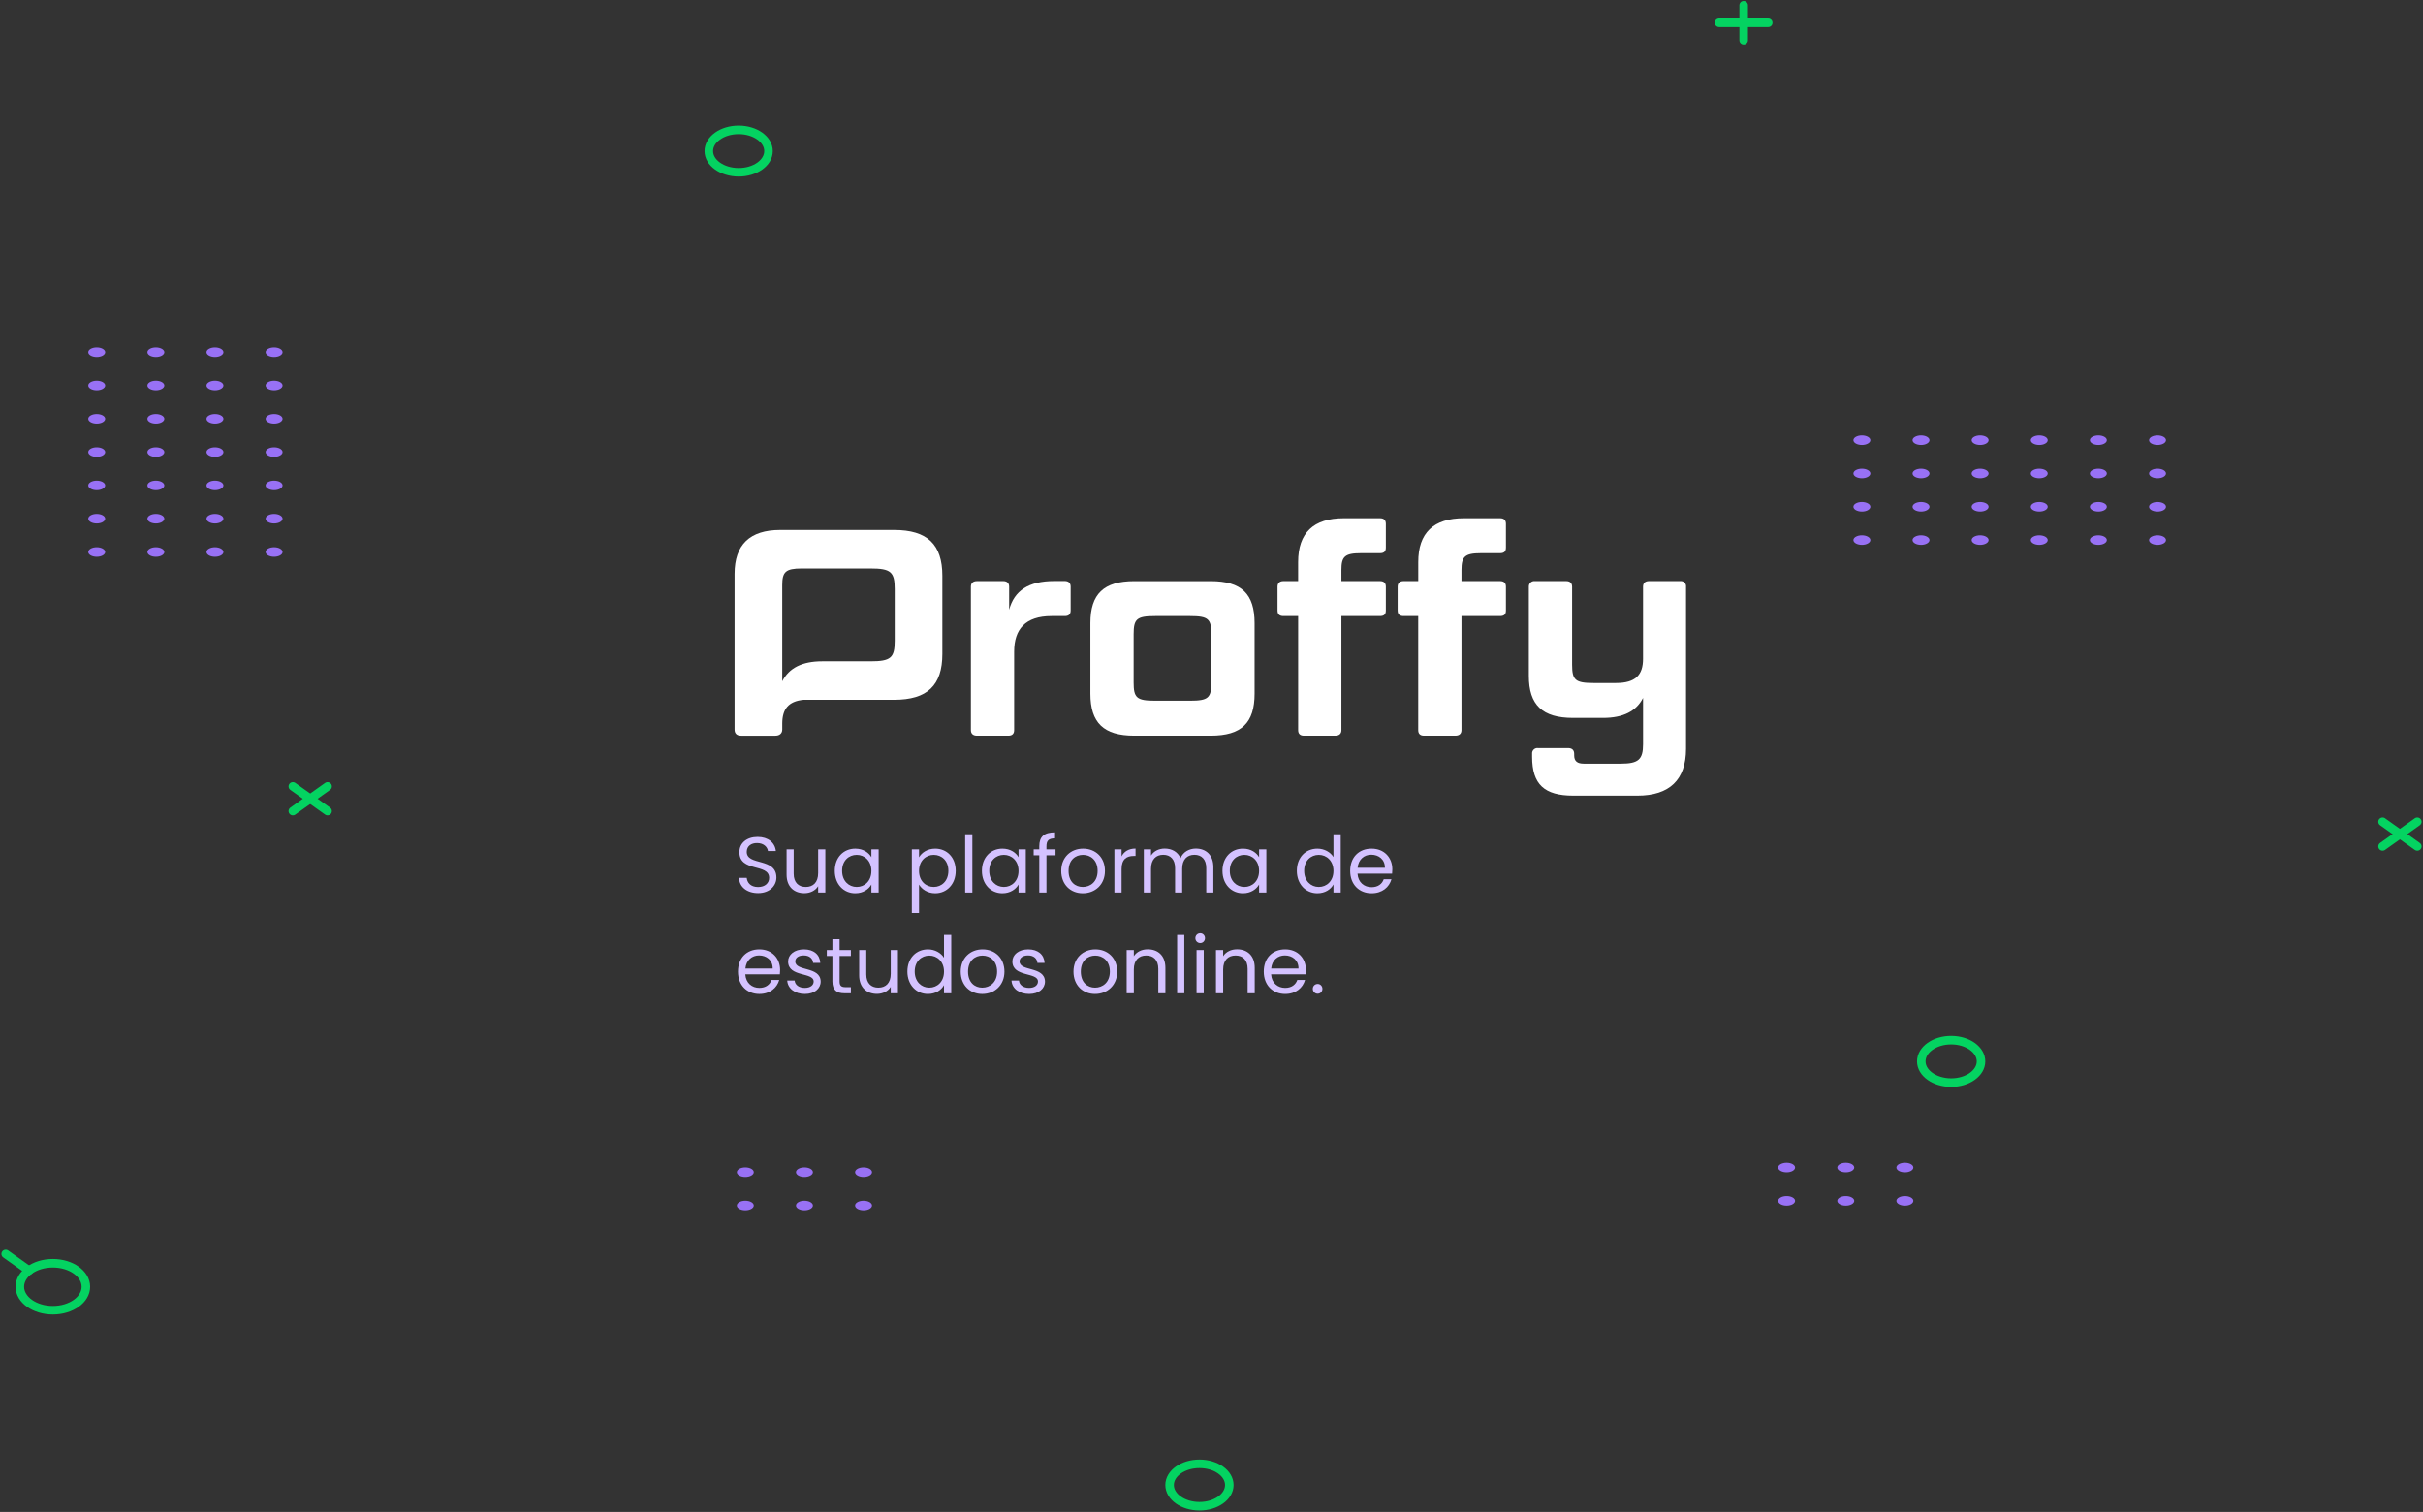 <svg width="851" height="531" viewBox="0 0 851 531" fill="none" xmlns="http://www.w3.org/2000/svg">
<rect x="0" y="0" width="851" height="531" fill="#333333" stroke="none"/>
<path d="M6.966 451.905C6.966 447.354 12.158 443.664 18.562 443.664C24.967 443.664 30.159 447.354 30.159 451.905C30.159 456.456 24.967 460.146 18.562 460.146C12.178 460.146 6.966 456.456 6.966 451.905Z" stroke="#04D361" stroke-width="3" stroke-miterlimit="10" stroke-linecap="round" stroke-linejoin="round"/>
<path d="M10.181 446.22L2 440.392" stroke="#04D361" stroke-width="3" stroke-miterlimit="10" stroke-linecap="round" stroke-linejoin="round"/>
<path d="M849 297.273L836.8 288.602" stroke="#04D361" stroke-width="3" stroke-miterlimit="10" stroke-linecap="round" stroke-linejoin="round"/>
<path d="M836.8 297.273L849 288.602" stroke="#04D361" stroke-width="3" stroke-miterlimit="10" stroke-linecap="round" stroke-linejoin="round"/>
<path d="M115.05 284.86L102.85 276.19" stroke="#04D361" stroke-width="3" stroke-miterlimit="10" stroke-linecap="round" stroke-linejoin="round"/>
<path d="M102.85 284.86L115.05 276.19" stroke="#04D361" stroke-width="3" stroke-miterlimit="10" stroke-linecap="round" stroke-linejoin="round"/>
<path d="M612.412 14.105L612.412 1.844" stroke="#04D361" stroke-width="3" stroke-miterlimit="10" stroke-linecap="round" stroke-linejoin="round"/>
<path d="M603.764 7.976L621.038 7.976" stroke="#04D361" stroke-width="3" stroke-miterlimit="10" stroke-linecap="round" stroke-linejoin="round"/>
<path d="M674.794 372.76C674.794 368.654 679.481 365.308 685.279 365.308C691.057 365.308 695.765 368.639 695.765 372.76C695.765 376.866 691.078 380.211 685.279 380.211C679.481 380.197 674.794 376.866 674.794 372.76Z" stroke="#04D361" stroke-width="3" stroke-miterlimit="10" stroke-linecap="round" stroke-linejoin="round"/>
<path d="M410.786 521.549C410.786 517.443 415.473 514.097 421.271 514.097C427.049 514.097 431.756 517.428 431.756 521.549C431.756 525.655 427.069 529 421.271 529C415.473 528.986 410.786 525.655 410.786 521.549Z" stroke="#04D361" stroke-width="3" stroke-miterlimit="10" stroke-linecap="round" stroke-linejoin="round"/>
<path d="M248.948 53.054C248.948 48.948 253.635 45.603 259.434 45.603C265.211 45.603 269.919 48.934 269.919 53.054C269.919 57.16 265.232 60.506 259.434 60.506C253.635 60.491 248.948 57.16 248.948 53.054Z" stroke="#04D361" stroke-width="3" stroke-miterlimit="10" stroke-linecap="round" stroke-linejoin="round"/>
<path d="M757.754 187.997C756.111 187.997 754.78 188.747 754.78 189.672C754.78 190.597 756.111 191.347 757.754 191.347C759.396 191.347 760.727 190.597 760.727 189.672C760.727 188.747 759.396 187.997 757.754 187.997Z" fill="#9871F5"/>
<path d="M736.98 187.997C735.338 187.997 734.006 188.747 734.006 189.672C734.006 190.597 735.338 191.347 736.98 191.347C738.623 191.347 739.954 190.597 739.954 189.672C739.954 188.747 738.623 187.997 736.98 187.997Z" fill="#9871F5"/>
<path d="M716.226 187.997C714.583 187.997 713.252 188.747 713.252 189.672C713.252 190.597 714.583 191.347 716.226 191.347C717.868 191.347 719.2 190.597 719.2 189.672C719.2 188.747 717.868 187.997 716.226 187.997Z" fill="#9871F5"/>
<path d="M695.456 187.997C693.813 187.997 692.482 188.747 692.482 189.672C692.482 190.597 693.813 191.347 695.456 191.347C697.098 191.347 698.429 190.597 698.429 189.672C698.429 188.747 697.098 187.997 695.456 187.997Z" fill="#9871F5"/>
<path d="M674.699 187.997C673.057 187.997 671.725 188.747 671.725 189.672C671.725 190.597 673.057 191.347 674.699 191.347C676.342 191.347 677.673 190.597 677.673 189.672C677.673 188.747 676.342 187.997 674.699 187.997Z" fill="#9871F5"/>
<path d="M653.929 187.997C652.286 187.997 650.955 188.747 650.955 189.672C650.955 190.597 652.286 191.347 653.929 191.347C655.571 191.347 656.903 190.597 656.903 189.672C656.903 188.747 655.571 187.997 653.929 187.997Z" fill="#9871F5"/>
<path d="M757.753 176.304C756.111 176.304 754.78 177.054 754.78 177.979C754.78 178.904 756.111 179.654 757.753 179.654C759.396 179.654 760.727 178.904 760.727 177.979C760.727 177.054 759.396 176.304 757.753 176.304Z" fill="#9871F5"/>
<path d="M736.98 176.304C735.338 176.304 734.006 177.054 734.006 177.979C734.006 178.904 735.338 179.654 736.98 179.654C738.623 179.654 739.954 178.904 739.954 177.979C739.954 177.054 738.623 176.304 736.98 176.304Z" fill="#9871F5"/>
<path d="M716.226 176.304C714.583 176.304 713.252 177.054 713.252 177.979C713.252 178.904 714.583 179.654 716.226 179.654C717.868 179.654 719.2 178.904 719.2 177.979C719.2 177.054 717.868 176.304 716.226 176.304Z" fill="#9871F5"/>
<path d="M695.456 176.304C693.813 176.304 692.482 177.054 692.482 177.979C692.482 178.904 693.813 179.654 695.456 179.654C697.098 179.654 698.429 178.904 698.429 177.979C698.429 177.054 697.098 176.304 695.456 176.304Z" fill="#9871F5"/>
<path d="M674.699 176.304C673.057 176.304 671.725 177.054 671.725 177.979C671.725 178.904 673.057 179.654 674.699 179.654C676.342 179.654 677.673 178.904 677.673 177.979C677.673 177.054 676.342 176.304 674.699 176.304Z" fill="#9871F5"/>
<path d="M653.929 176.304C652.286 176.304 650.955 177.054 650.955 177.979C650.955 178.904 652.286 179.654 653.929 179.654C655.571 179.654 656.903 178.904 656.903 177.979C656.903 177.054 655.571 176.304 653.929 176.304Z" fill="#9871F5"/>
<path d="M757.753 164.602C756.111 164.602 754.78 165.352 754.78 166.277C754.78 167.202 756.111 167.952 757.753 167.952C759.396 167.952 760.727 167.202 760.727 166.277C760.727 165.352 759.396 164.602 757.753 164.602Z" fill="#9871F5"/>
<path d="M736.98 164.602C735.338 164.602 734.006 165.352 734.006 166.277C734.006 167.202 735.338 167.952 736.98 167.952C738.623 167.952 739.954 167.202 739.954 166.277C739.954 165.352 738.623 164.602 736.98 164.602Z" fill="#9871F5"/>
<path d="M716.226 164.602C714.583 164.602 713.252 165.352 713.252 166.277C713.252 167.202 714.583 167.952 716.226 167.952C717.868 167.952 719.2 167.202 719.2 166.277C719.2 165.352 717.868 164.602 716.226 164.602Z" fill="#9871F5"/>
<path d="M695.456 164.602C693.813 164.602 692.482 165.352 692.482 166.277C692.482 167.202 693.813 167.952 695.456 167.952C697.098 167.952 698.429 167.202 698.429 166.277C698.429 165.352 697.098 164.602 695.456 164.602Z" fill="#9871F5"/>
<path d="M674.699 164.602C673.057 164.602 671.725 165.352 671.725 166.277C671.725 167.202 673.057 167.952 674.699 167.952C676.342 167.952 677.673 167.202 677.673 166.277C677.673 165.352 676.342 164.602 674.699 164.602Z" fill="#9871F5"/>
<path d="M653.929 164.602C652.286 164.602 650.955 165.352 650.955 166.277C650.955 167.202 652.286 167.952 653.929 167.952C655.571 167.952 656.903 167.202 656.903 166.277C656.903 165.352 655.571 164.602 653.929 164.602Z" fill="#9871F5"/>
<path d="M757.753 152.909C756.111 152.909 754.78 153.659 754.78 154.585C754.78 155.51 756.111 156.26 757.753 156.26C759.396 156.26 760.727 155.51 760.727 154.585C760.727 153.659 759.396 152.909 757.753 152.909Z" fill="#9871F5"/>
<path d="M736.98 152.909C735.338 152.909 734.006 153.659 734.006 154.585C734.006 155.51 735.338 156.26 736.98 156.26C738.623 156.26 739.954 155.51 739.954 154.585C739.954 153.659 738.623 152.909 736.98 152.909Z" fill="#9871F5"/>
<path d="M716.226 152.909C714.583 152.909 713.252 153.659 713.252 154.585C713.252 155.51 714.583 156.26 716.226 156.26C717.868 156.26 719.2 155.51 719.2 154.585C719.2 153.659 717.868 152.909 716.226 152.909Z" fill="#9871F5"/>
<path d="M695.456 152.909C693.813 152.909 692.482 153.659 692.482 154.585C692.482 155.51 693.813 156.26 695.456 156.26C697.098 156.26 698.429 155.51 698.429 154.585C698.429 153.659 697.098 152.909 695.456 152.909Z" fill="#9871F5"/>
<path d="M674.699 152.909C673.057 152.909 671.725 153.659 671.725 154.585C671.725 155.51 673.057 156.26 674.699 156.26C676.342 156.26 677.673 155.51 677.673 154.585C677.673 153.659 676.342 152.909 674.699 152.909Z" fill="#9871F5"/>
<path d="M653.929 152.909C652.286 152.909 650.955 153.659 650.955 154.585C650.955 155.51 652.286 156.26 653.929 156.26C655.571 156.26 656.903 155.51 656.903 154.585C656.903 153.659 655.571 152.909 653.929 152.909Z" fill="#9871F5"/>
<path d="M303.295 421.701C301.652 421.701 300.321 422.451 300.321 423.376C300.321 424.301 301.652 425.051 303.295 425.051C304.937 425.051 306.268 424.301 306.268 423.376C306.268 422.451 304.937 421.701 303.295 421.701Z" fill="#9871F5"/>
<path d="M282.54 421.702C280.897 421.702 279.566 422.452 279.566 423.377C279.566 424.302 280.897 425.052 282.54 425.052C284.182 425.052 285.513 424.302 285.513 423.377C285.513 422.452 284.182 421.702 282.54 421.702Z" fill="#9871F5"/>
<path d="M261.77 421.702C260.128 421.702 258.796 422.452 258.796 423.377C258.796 424.302 260.128 425.052 261.77 425.052C263.412 425.052 264.744 424.302 264.744 423.377C264.744 422.452 263.412 421.702 261.77 421.702Z" fill="#9871F5"/>
<path d="M303.297 410C301.654 410 300.323 410.75 300.323 411.675C300.323 412.6 301.654 413.35 303.297 413.35C304.939 413.35 306.271 412.6 306.271 411.675C306.271 410.75 304.939 410 303.297 410Z" fill="#9871F5"/>
<path d="M282.54 410C280.897 410 279.566 410.75 279.566 411.675C279.566 412.6 280.897 413.35 282.54 413.35C284.182 413.35 285.513 412.6 285.513 411.675C285.513 410.75 284.182 410 282.54 410Z" fill="#9871F5"/>
<path d="M261.772 410C260.129 410 258.798 410.75 258.798 411.675C258.798 412.6 260.129 413.35 261.772 413.35C263.414 413.35 264.745 412.6 264.745 411.675C264.745 410.75 263.414 410 261.772 410Z" fill="#9871F5"/>
<path d="M669.026 420.066C667.383 420.066 666.052 420.816 666.052 421.741C666.052 422.666 667.383 423.416 669.026 423.416C670.668 423.416 672 422.666 672 421.741C672 420.816 670.668 420.066 669.026 420.066Z" fill="#9871F5"/>
<path d="M648.272 420.066C646.63 420.066 645.298 420.816 645.298 421.741C645.298 422.666 646.63 423.417 648.272 423.417C649.915 423.417 651.246 422.666 651.246 421.741C651.246 420.816 649.915 420.066 648.272 420.066Z" fill="#9871F5"/>
<path d="M627.5 420.066C625.857 420.066 624.526 420.816 624.526 421.741C624.526 422.666 625.857 423.417 627.5 423.417C629.142 423.417 630.474 422.666 630.474 421.741C630.474 420.816 629.142 420.066 627.5 420.066Z" fill="#9871F5"/>
<path d="M669.026 408.364C667.384 408.364 666.053 409.114 666.053 410.039C666.053 410.965 667.384 411.715 669.026 411.715C670.669 411.715 672 410.965 672 410.039C672 409.114 670.669 408.364 669.026 408.364Z" fill="#9871F5"/>
<path d="M648.27 408.364C646.628 408.364 645.296 409.114 645.296 410.039C645.296 410.965 646.628 411.715 648.27 411.715C649.913 411.715 651.244 410.965 651.244 410.039C651.244 409.114 649.913 408.364 648.27 408.364Z" fill="#9871F5"/>
<path d="M627.5 408.364C625.858 408.364 624.526 409.114 624.526 410.039C624.526 410.965 625.858 411.715 627.5 411.715C629.142 411.715 630.474 410.965 630.474 410.039C630.474 409.114 629.142 408.364 627.5 408.364Z" fill="#9871F5"/>
<path d="M33.974 192.19C32.332 192.19 31 192.94 31 193.866C31 194.791 32.332 195.541 33.974 195.541C35.617 195.541 36.948 194.791 36.948 193.866C36.948 192.94 35.617 192.19 33.974 192.19Z" fill="#9871F5"/>
<path d="M33.974 180.489C32.332 180.489 31 181.239 31 182.164C31 183.089 32.332 183.839 33.974 183.839C35.617 183.839 36.948 183.089 36.948 182.164C36.948 181.239 35.617 180.489 33.974 180.489Z" fill="#9871F5"/>
<path d="M33.974 168.796C32.332 168.796 31 169.546 31 170.471C31 171.396 32.332 172.146 33.974 172.146C35.617 172.146 36.948 171.396 36.948 170.471C36.948 169.546 35.617 168.796 33.974 168.796Z" fill="#9871F5"/>
<path d="M33.974 157.094C32.332 157.094 31 157.844 31 158.77C31 159.695 32.332 160.445 33.974 160.445C35.617 160.445 36.948 159.695 36.948 158.77C36.948 157.844 35.617 157.094 33.974 157.094Z" fill="#9871F5"/>
<path d="M33.974 145.402C32.332 145.402 31 146.152 31 147.077C31 148.002 32.332 148.752 33.974 148.752C35.617 148.752 36.948 148.002 36.948 147.077C36.948 146.152 35.617 145.402 33.974 145.402Z" fill="#9871F5"/>
<path d="M33.974 133.7C32.332 133.7 31 134.45 31 135.375C31 136.3 32.332 137.05 33.974 137.05C35.617 137.05 36.948 136.3 36.948 135.375C36.948 134.45 35.617 133.7 33.974 133.7Z" fill="#9871F5"/>
<path d="M33.974 122.007C32.332 122.007 31 122.757 31 123.682C31 124.608 32.332 125.358 33.974 125.358C35.617 125.358 36.948 124.608 36.948 123.682C36.948 122.757 35.617 122.007 33.974 122.007Z" fill="#9871F5"/>
<path d="M54.745 192.19C53.103 192.19 51.772 192.94 51.772 193.866C51.772 194.791 53.103 195.541 54.745 195.541C56.388 195.541 57.719 194.791 57.719 193.866C57.719 192.94 56.388 192.19 54.745 192.19Z" fill="#9871F5"/>
<path d="M54.745 180.489C53.103 180.489 51.772 181.239 51.772 182.164C51.772 183.089 53.103 183.839 54.745 183.839C56.388 183.839 57.719 183.089 57.719 182.164C57.719 181.239 56.388 180.489 54.745 180.489Z" fill="#9871F5"/>
<path d="M54.745 168.796C53.103 168.796 51.772 169.546 51.772 170.471C51.772 171.396 53.103 172.146 54.745 172.146C56.388 172.146 57.719 171.396 57.719 170.471C57.719 169.546 56.388 168.796 54.745 168.796Z" fill="#9871F5"/>
<path d="M54.745 157.094C53.103 157.094 51.772 157.844 51.772 158.77C51.772 159.695 53.103 160.445 54.745 160.445C56.388 160.445 57.719 159.695 57.719 158.77C57.719 157.844 56.388 157.094 54.745 157.094Z" fill="#9871F5"/>
<path d="M54.745 145.402C53.103 145.402 51.772 146.152 51.772 147.077C51.772 148.002 53.103 148.752 54.745 148.752C56.388 148.752 57.719 148.002 57.719 147.077C57.719 146.152 56.388 145.402 54.745 145.402Z" fill="#9871F5"/>
<path d="M54.745 133.7C53.103 133.7 51.772 134.45 51.772 135.375C51.772 136.3 53.103 137.05 54.745 137.05C56.388 137.05 57.719 136.3 57.719 135.375C57.719 134.45 56.388 133.7 54.745 133.7Z" fill="#9871F5"/>
<path d="M54.745 122.007C53.103 122.007 51.772 122.757 51.772 123.682C51.772 124.608 53.103 125.358 54.745 125.358C56.388 125.358 57.719 124.608 57.719 123.682C57.719 122.757 56.388 122.007 54.745 122.007Z" fill="#9871F5"/>
<path d="M75.501 192.19C73.859 192.19 72.528 192.94 72.528 193.866C72.528 194.791 73.859 195.541 75.501 195.541C77.144 195.541 78.475 194.791 78.475 193.866C78.475 192.94 77.144 192.19 75.501 192.19Z" fill="#9871F5"/>
<path d="M75.501 180.489C73.859 180.489 72.528 181.239 72.528 182.164C72.528 183.089 73.859 183.839 75.501 183.839C77.144 183.839 78.475 183.089 78.475 182.164C78.475 181.239 77.144 180.489 75.501 180.489Z" fill="#9871F5"/>
<path d="M75.501 168.796C73.859 168.796 72.528 169.546 72.528 170.471C72.528 171.396 73.859 172.146 75.501 172.146C77.144 172.146 78.475 171.396 78.475 170.471C78.475 169.546 77.144 168.796 75.501 168.796Z" fill="#9871F5"/>
<path d="M75.501 157.094C73.859 157.094 72.528 157.844 72.528 158.77C72.528 159.695 73.859 160.445 75.501 160.445C77.144 160.445 78.475 159.695 78.475 158.77C78.475 157.844 77.144 157.094 75.501 157.094Z" fill="#9871F5"/>
<path d="M75.501 145.402C73.859 145.402 72.528 146.152 72.528 147.077C72.528 148.002 73.859 148.752 75.501 148.752C77.144 148.752 78.475 148.002 78.475 147.077C78.475 146.152 77.144 145.402 75.501 145.402Z" fill="#9871F5"/>
<path d="M75.501 133.7C73.859 133.7 72.528 134.45 72.528 135.375C72.528 136.3 73.859 137.05 75.501 137.05C77.144 137.05 78.475 136.3 78.475 135.375C78.475 134.45 77.144 133.7 75.501 133.7Z" fill="#9871F5"/>
<path d="M75.501 122.007C73.859 122.007 72.528 122.757 72.528 123.682C72.528 124.608 73.859 125.358 75.501 125.358C77.144 125.358 78.475 124.608 78.475 123.682C78.475 122.757 77.144 122.007 75.501 122.007Z" fill="#9871F5"/>
<path d="M96.272 192.188C94.629 192.188 93.298 192.938 93.298 193.864C93.298 194.789 94.629 195.539 96.272 195.539C97.914 195.539 99.245 194.789 99.245 193.864C99.245 192.938 97.914 192.188 96.272 192.188Z" fill="#9871F5"/>
<path d="M96.272 180.489C94.63 180.489 93.298 181.239 93.298 182.164C93.298 183.089 94.63 183.839 96.272 183.839C97.914 183.839 99.246 183.089 99.246 182.164C99.246 181.239 97.914 180.489 96.272 180.489Z" fill="#9871F5"/>
<path d="M96.272 168.796C94.63 168.796 93.298 169.546 93.298 170.471C93.298 171.396 94.63 172.146 96.272 172.146C97.914 172.146 99.246 171.396 99.246 170.471C99.246 169.546 97.914 168.796 96.272 168.796Z" fill="#9871F5"/>
<path d="M96.272 157.094C94.63 157.094 93.298 157.844 93.298 158.77C93.298 159.695 94.63 160.445 96.272 160.445C97.914 160.445 99.246 159.695 99.246 158.77C99.246 157.844 97.914 157.094 96.272 157.094Z" fill="#9871F5"/>
<path d="M96.272 145.402C94.63 145.402 93.298 146.152 93.298 147.077C93.298 148.002 94.63 148.752 96.272 148.752C97.914 148.752 99.246 148.002 99.246 147.077C99.246 146.152 97.914 145.402 96.272 145.402Z" fill="#9871F5"/>
<path d="M96.272 133.7C94.63 133.7 93.298 134.45 93.298 135.375C93.298 136.3 94.63 137.05 96.272 137.05C97.914 137.05 99.246 136.3 99.246 135.375C99.246 134.45 97.914 133.7 96.272 133.7Z" fill="#9871F5"/>
<path d="M96.272 122.007C94.63 122.007 93.298 122.757 93.298 123.682C93.298 124.608 94.63 125.358 96.272 125.358C97.915 125.358 99.246 124.608 99.246 123.682C99.246 122.757 97.915 122.007 96.272 122.007Z" fill="#9871F5"/>
<g clip-path="url(#clip0)">
<path d="M314.023 186.13H274.018C263.373 186.13 258 191.29 258 201.511V256.21C258 257.55 258.721 258.375 260.273 258.375H272.366C273.813 258.375 274.745 257.55 274.745 256.21V254.133C274.745 249.067 276.883 246.306 282.197 245.773H314.023C325.7 245.773 330.973 240.719 330.973 229.673V202.23C330.973 191.185 325.7 186.13 314.023 186.13ZM314.246 225.028C314.246 231.019 312.886 232.253 305.75 232.253H288.8C281.67 232.253 277.118 234.629 274.739 239.274V205.536C274.739 200.891 275.876 199.65 281.559 199.65H305.75C312.886 199.65 314.246 200.891 314.246 206.875V225.028Z" fill="white"/>
<path d="M369.32 216.37C360.121 216.37 356.19 221.015 356.19 228.86V256.414C356.19 257.655 355.569 258.374 354.122 258.374H343.165C341.718 258.374 340.998 257.655 340.998 256.414V206.05C340.998 204.81 341.718 204.084 343.165 204.084H352.364C353.711 204.084 354.432 204.81 354.432 206.05V214.176C356.19 207.472 361.258 204.061 370.251 204.061H373.972C375.313 204.061 376.034 204.786 376.034 206.027V214.41C376.034 215.75 375.313 216.37 373.972 216.37H369.32Z" fill="white"/>
<path d="M440.634 243.613C440.634 253.834 436.088 258.373 425.237 258.373H398.362C387.611 258.373 382.959 253.834 382.959 243.613V218.855C382.959 208.641 387.611 204.095 398.362 204.095H425.237C436.088 204.095 440.634 208.641 440.634 218.855V243.613ZM425.442 222.769C425.442 217.399 424.411 216.369 418.001 216.369H405.698C399.188 216.369 398.151 217.399 398.151 222.769V239.694C398.151 245.058 399.188 246.094 405.698 246.094H418.001C424.411 246.094 425.442 245.058 425.442 239.694V222.769Z" fill="white"/>
<path d="M455.932 216.37H450.759C449.411 216.37 448.69 215.75 448.69 214.41V206.05C448.69 204.81 449.411 204.085 450.759 204.085H455.926V197.38C455.932 187.16 461.305 182 471.95 182H484.664C486.111 182 486.732 182.726 486.732 183.96V192.32C486.732 193.665 486.111 194.28 484.664 194.28H477.95C472.261 194.28 471.124 195.52 471.124 200.165V204.085H484.664C486.111 204.085 486.732 204.81 486.732 206.05V214.41C486.732 215.75 486.111 216.37 484.664 216.37H471.124V256.415C471.124 257.655 470.404 258.374 468.956 258.374H458C456.553 258.374 455.932 257.655 455.932 256.415V216.37Z" fill="white"/>
<path d="M498.105 216.37H492.943C491.601 216.37 490.881 215.75 490.881 214.41V206.05C490.881 204.81 491.601 204.085 492.943 204.085H498.116V197.38C498.105 187.16 503.489 182 514.123 182H526.837C528.284 182 528.905 182.726 528.905 183.96V192.32C528.905 193.665 528.284 194.28 526.837 194.28H520.117C514.433 194.28 513.297 195.52 513.297 200.165V204.085H526.837C528.284 204.085 528.905 204.81 528.905 206.05V214.41C528.905 215.75 528.284 216.37 526.837 216.37H513.297V256.415C513.297 257.655 512.57 258.374 511.123 258.374H500.167C498.72 258.374 498.105 257.655 498.105 256.415V216.37Z" fill="white"/>
<path d="M575.103 279.429H552.569C542.445 279.429 538.103 275.51 538.103 265.804V264.775C538.073 264.498 538.106 264.218 538.2 263.955C538.293 263.692 538.444 263.454 538.642 263.258C538.84 263.062 539.08 262.913 539.344 262.822C539.608 262.731 539.889 262.701 540.166 262.733H550.712C552.159 262.733 552.88 263.458 552.88 264.798V265.313C552.88 267.378 554.022 268.203 556.295 268.203H569.32C575.519 268.203 577.071 266.658 577.071 261.393V245.112C574.693 249.757 570.146 252.132 563.01 252.132H552.464C541.713 252.132 536.955 247.593 536.955 237.372V206.05C536.941 205.78 536.986 205.51 537.086 205.258C537.186 205.007 537.34 204.78 537.537 204.593C537.733 204.406 537.968 204.264 538.224 204.176C538.481 204.089 538.753 204.057 539.023 204.085H550.085C551.427 204.085 552.153 204.81 552.153 206.05V233.482C552.153 238.847 553.29 239.882 559.7 239.882H567.556C574.376 239.882 577.065 237.092 577.065 231.417V206.05C577.065 204.81 577.786 204.085 579.134 204.085H590.201C590.466 204.059 590.733 204.093 590.983 204.183C591.233 204.272 591.46 204.416 591.648 204.604C591.835 204.792 591.979 205.02 592.068 205.27C592.158 205.52 592.19 205.786 592.164 206.05V263.02C592.158 273.848 586.369 279.429 575.103 279.429Z" fill="white"/>
</g>
<path d="M272.691 308.213C272.691 301.072 262.269 304.172 262.269 299.19C262.269 297.114 263.904 296.034 265.983 296.09C268.339 296.117 269.559 297.584 269.725 298.885H272.497C272.192 295.951 269.781 293.931 266.094 293.931C262.269 293.931 259.691 296.09 259.691 299.273C259.691 306.441 270.141 303.12 270.141 308.323C270.141 310.15 268.7 311.534 266.26 311.534C263.572 311.534 262.435 309.929 262.269 308.323H259.58C259.635 311.506 262.38 313.665 266.26 313.665C270.446 313.665 272.691 310.953 272.691 308.213Z" fill="#D4C2FF"/>
<path d="M289.875 298.304H287.352V306.635C287.352 309.901 285.606 311.506 283 311.506C280.45 311.506 278.759 309.929 278.759 306.857V298.304H276.265V307.189C276.265 311.534 279.009 313.693 282.502 313.693C284.525 313.693 286.382 312.807 287.352 311.23V313.472H289.875V298.304Z" fill="#D4C2FF"/>
<path d="M293.191 305.832C293.191 310.538 296.324 313.721 300.371 313.721C303.17 313.721 305.139 312.281 306.053 310.648V313.472H308.603V298.304H306.053V301.072C305.166 299.494 303.226 298.055 300.399 298.055C296.324 298.055 293.191 301.1 293.191 305.832ZM306.053 305.86C306.053 309.431 303.669 311.506 300.897 311.506C298.126 311.506 295.769 309.403 295.769 305.832C295.769 302.262 298.126 300.241 300.897 300.241C303.669 300.241 306.053 302.345 306.053 305.86Z" fill="#D4C2FF"/>
<path d="M322.779 301.1V298.304H320.256V320.668H322.779V310.676C323.721 312.226 325.689 313.721 328.461 313.721C332.536 313.721 335.668 310.538 335.668 305.832C335.668 301.1 332.536 298.055 328.461 298.055C325.689 298.055 323.693 299.494 322.779 301.1ZM333.09 305.832C333.09 309.403 330.734 311.506 327.934 311.506C325.19 311.506 322.779 309.431 322.779 305.86C322.779 302.345 325.19 300.241 327.934 300.241C330.734 300.241 333.09 302.262 333.09 305.832Z" fill="#D4C2FF"/>
<path d="M338.988 313.472H341.511V292.99H338.988V313.472Z" fill="#D4C2FF"/>
<path d="M344.868 305.832C344.868 310.538 348 313.721 352.047 313.721C354.847 313.721 356.815 312.281 357.729 310.648V313.472H360.28V298.304H357.729V301.072C356.842 299.494 354.902 298.055 352.075 298.055C348 298.055 344.868 301.1 344.868 305.832ZM357.729 305.86C357.729 309.431 355.346 311.506 352.574 311.506C349.802 311.506 347.445 309.403 347.445 305.832C347.445 302.262 349.802 300.241 352.574 300.241C355.346 300.241 357.729 302.345 357.729 305.86Z" fill="#D4C2FF"/>
<path d="M365.014 313.472H367.536V300.38H370.724V298.304H367.536V297.225C367.536 295.259 368.284 294.429 370.557 294.429V292.326C366.677 292.326 365.014 293.848 365.014 297.225V298.304H363.045V300.38H365.014V313.472Z" fill="#D4C2FF"/>
<path d="M388.079 305.86C388.079 301.072 384.725 298.055 380.401 298.055C376.104 298.055 372.722 301.072 372.722 305.86C372.722 310.676 375.993 313.721 380.29 313.721C384.614 313.721 388.079 310.676 388.079 305.86ZM375.3 305.86C375.3 302.041 377.712 300.241 380.373 300.241C382.979 300.241 385.501 302.041 385.501 305.86C385.501 309.707 382.923 311.506 380.29 311.506C377.656 311.506 375.3 309.707 375.3 305.86Z" fill="#D4C2FF"/>
<path d="M393.918 305.224C393.918 301.708 395.747 300.629 398.159 300.629H398.824V298.027C396.413 298.027 394.777 299.079 393.918 300.767V298.304H391.395V313.472H393.918V305.224Z" fill="#D4C2FF"/>
<path d="M423.662 313.472H426.157V304.532C426.157 300.186 423.468 298.027 420.003 298.027C417.675 298.027 415.513 299.217 414.626 301.404C413.628 299.134 411.549 298.027 409.054 298.027C407.058 298.027 405.256 298.885 404.259 300.491V298.304H401.736V313.472H404.259V305.113C404.259 301.847 406.005 300.214 408.555 300.214C411.05 300.214 412.713 301.791 412.713 304.891V313.472H415.208V305.113C415.208 301.847 416.954 300.214 419.504 300.214C421.999 300.214 423.662 301.791 423.662 304.891V313.472Z" fill="#D4C2FF"/>
<path d="M429.352 305.832C429.352 310.538 432.484 313.721 436.532 313.721C439.331 313.721 441.299 312.281 442.214 310.648V313.472H444.764V298.304H442.214V301.072C441.327 299.494 439.387 298.055 436.559 298.055C432.484 298.055 429.352 301.1 429.352 305.832ZM442.214 305.86C442.214 309.431 439.83 311.506 437.058 311.506C434.286 311.506 431.93 309.403 431.93 305.832C431.93 302.262 434.286 300.241 437.058 300.241C439.83 300.241 442.214 302.345 442.214 305.86Z" fill="#D4C2FF"/>
<path d="M455.474 305.832C455.474 310.538 458.607 313.721 462.682 313.721C465.453 313.721 467.422 312.309 468.336 310.621V313.472H470.886V292.99H468.336V301.016C467.283 299.273 465.093 298.055 462.709 298.055C458.607 298.055 455.474 301.1 455.474 305.832ZM468.336 305.86C468.336 309.431 465.952 311.506 463.18 311.506C460.409 311.506 458.052 309.403 458.052 305.832C458.052 302.262 460.409 300.241 463.18 300.241C465.952 300.241 468.336 302.345 468.336 305.86Z" fill="#D4C2FF"/>
<path d="M481.608 300.186C484.213 300.186 486.431 301.819 486.403 304.781H476.812C477.09 301.819 479.141 300.186 481.608 300.186ZM488.704 308.794H485.987C485.433 310.427 483.992 311.589 481.719 311.589C479.141 311.589 476.979 309.901 476.785 306.829H488.926C488.981 306.303 489.009 305.86 489.009 305.307C489.009 301.155 486.126 298.055 481.719 298.055C477.284 298.055 474.207 301.072 474.207 305.86C474.207 310.676 477.394 313.721 481.719 313.721C485.489 313.721 487.928 311.562 488.704 308.794Z" fill="#D4C2FF"/>
<path d="M266.593 335.553C269.199 335.553 271.416 337.186 271.388 340.147H261.798C262.075 337.186 264.126 335.553 266.593 335.553ZM273.689 344.16H270.973C270.418 345.793 268.977 346.956 266.704 346.956C264.126 346.956 261.964 345.268 261.77 342.195H273.911C273.966 341.669 273.994 341.227 273.994 340.673C273.994 336.521 271.111 333.421 266.704 333.421C262.269 333.421 259.192 336.438 259.192 341.227C259.192 346.043 262.38 349.087 266.704 349.087C270.474 349.087 272.913 346.928 273.689 344.16Z" fill="#D4C2FF"/>
<path d="M288.245 344.714C288.134 339.289 279.319 341.254 279.319 337.656C279.319 336.438 280.428 335.553 282.285 335.553C284.309 335.553 285.473 336.66 285.584 338.182H288.106C287.94 335.22 285.723 333.421 282.369 333.421C278.987 333.421 276.797 335.331 276.797 337.656C276.797 343.302 285.778 341.337 285.778 344.714C285.778 345.959 284.669 346.956 282.673 346.956C280.539 346.956 279.236 345.849 279.098 344.382H276.492C276.658 347.15 279.153 349.087 282.701 349.087C286.055 349.087 288.245 347.205 288.245 344.714Z" fill="#D4C2FF"/>
<path d="M292.36 344.686C292.36 347.731 293.885 348.838 296.574 348.838H298.847V346.707H296.989C295.437 346.707 294.883 346.181 294.883 344.686V335.746H298.847V333.67H294.883V329.851H292.36V333.67H290.392V335.746H292.36V344.686Z" fill="#D4C2FF"/>
<path d="M315.375 333.67H312.852V342.002C312.852 345.268 311.106 346.873 308.5 346.873C305.95 346.873 304.259 345.295 304.259 342.223V333.67H301.764V342.555C301.764 346.901 304.509 349.059 308.001 349.059C310.025 349.059 311.882 348.174 312.852 346.596V348.838H315.375V333.67Z" fill="#D4C2FF"/>
<path d="M318.691 341.199C318.691 345.904 321.823 349.087 325.898 349.087C328.67 349.087 330.638 347.676 331.553 345.987V348.838H334.103V328.356H331.553V336.383C330.5 334.639 328.31 333.421 325.926 333.421C321.823 333.421 318.691 336.466 318.691 341.199ZM331.553 341.227C331.553 344.797 329.169 346.873 326.397 346.873C323.625 346.873 321.269 344.769 321.269 341.199C321.269 337.628 323.625 335.608 326.397 335.608C329.169 335.608 331.553 337.711 331.553 341.227Z" fill="#D4C2FF"/>
<path d="M352.78 341.227C352.78 336.438 349.426 333.421 345.102 333.421C340.805 333.421 337.423 336.438 337.423 341.227C337.423 346.043 340.694 349.087 344.991 349.087C349.315 349.087 352.78 346.043 352.78 341.227ZM340.001 341.227C340.001 337.407 342.413 335.608 345.074 335.608C347.68 335.608 350.202 337.407 350.202 341.227C350.202 345.074 347.624 346.873 344.991 346.873C342.357 346.873 340.001 345.074 340.001 341.227Z" fill="#D4C2FF"/>
<path d="M367.018 344.714C366.907 339.289 358.092 341.254 358.092 337.656C358.092 336.438 359.201 335.553 361.058 335.553C363.082 335.553 364.246 336.66 364.357 338.182H366.879C366.713 335.22 364.496 333.421 361.141 333.421C357.76 333.421 355.57 335.331 355.57 337.656C355.57 343.302 364.551 341.337 364.551 344.714C364.551 345.959 363.442 346.956 361.446 346.956C359.312 346.956 358.009 345.849 357.871 344.382H355.265C355.431 347.15 357.926 349.087 361.474 349.087C364.828 349.087 367.018 347.205 367.018 344.714Z" fill="#D4C2FF"/>
<path d="M392.383 341.227C392.383 336.438 389.029 333.421 384.705 333.421C380.408 333.421 377.026 336.438 377.026 341.227C377.026 346.043 380.297 349.087 384.594 349.087C388.918 349.087 392.383 346.043 392.383 341.227ZM379.604 341.227C379.604 337.407 382.016 335.608 384.677 335.608C387.283 335.608 389.805 337.407 389.805 341.227C389.805 345.074 387.227 346.873 384.594 346.873C381.96 346.873 379.604 345.074 379.604 341.227Z" fill="#D4C2FF"/>
<path d="M406.815 348.838H409.31V339.898C409.31 335.553 406.621 333.394 403.101 333.394C401.049 333.394 399.22 334.252 398.222 335.829V333.67H395.7V348.838H398.222V340.452C398.222 337.186 399.996 335.58 402.574 335.58C405.124 335.58 406.815 337.158 406.815 340.258V348.838Z" fill="#D4C2FF"/>
<path d="M413.43 348.838H415.953V328.356H413.43V348.838Z" fill="#D4C2FF"/>
<path d="M420.252 348.838H422.774V333.67H420.252V348.838ZM421.555 331.207C422.469 331.207 423.218 330.46 423.218 329.491C423.218 328.522 422.469 327.775 421.555 327.775C420.584 327.775 419.836 328.522 419.836 329.491C419.836 330.46 420.584 331.207 421.555 331.207Z" fill="#D4C2FF"/>
<path d="M438.189 348.838H440.684V339.898C440.684 335.553 437.995 333.394 434.474 333.394C432.423 333.394 430.594 334.252 429.596 335.829V333.67H427.073V348.838H429.596V340.452C429.596 337.186 431.37 335.58 433.948 335.58C436.498 335.58 438.189 337.158 438.189 340.258V348.838Z" fill="#D4C2FF"/>
<path d="M451.263 335.553C453.868 335.553 456.086 337.186 456.058 340.147H446.467C446.744 337.186 448.796 335.553 451.263 335.553ZM458.359 344.16H455.642C455.088 345.793 453.647 346.956 451.374 346.956C448.796 346.956 446.634 345.268 446.439 342.195H458.581C458.636 341.669 458.664 341.227 458.664 340.673C458.664 336.521 455.781 333.421 451.374 333.421C446.938 333.421 443.862 336.438 443.862 341.227C443.862 346.043 447.049 349.087 451.374 349.087C455.143 349.087 457.583 346.928 458.359 344.16Z" fill="#D4C2FF"/>
<path d="M464.46 347.288C464.46 346.319 463.712 345.572 462.797 345.572C461.827 345.572 461.079 346.319 461.079 347.288C461.079 348.257 461.827 349.004 462.797 349.004C463.712 349.004 464.46 348.257 464.46 347.288Z" fill="#D4C2FF"/>
<defs>
<clipPath id="clip0">
<rect width="334.173" height="97.642" fill="white" transform="translate(258 182)"/>
</clipPath>
</defs>
</svg>
